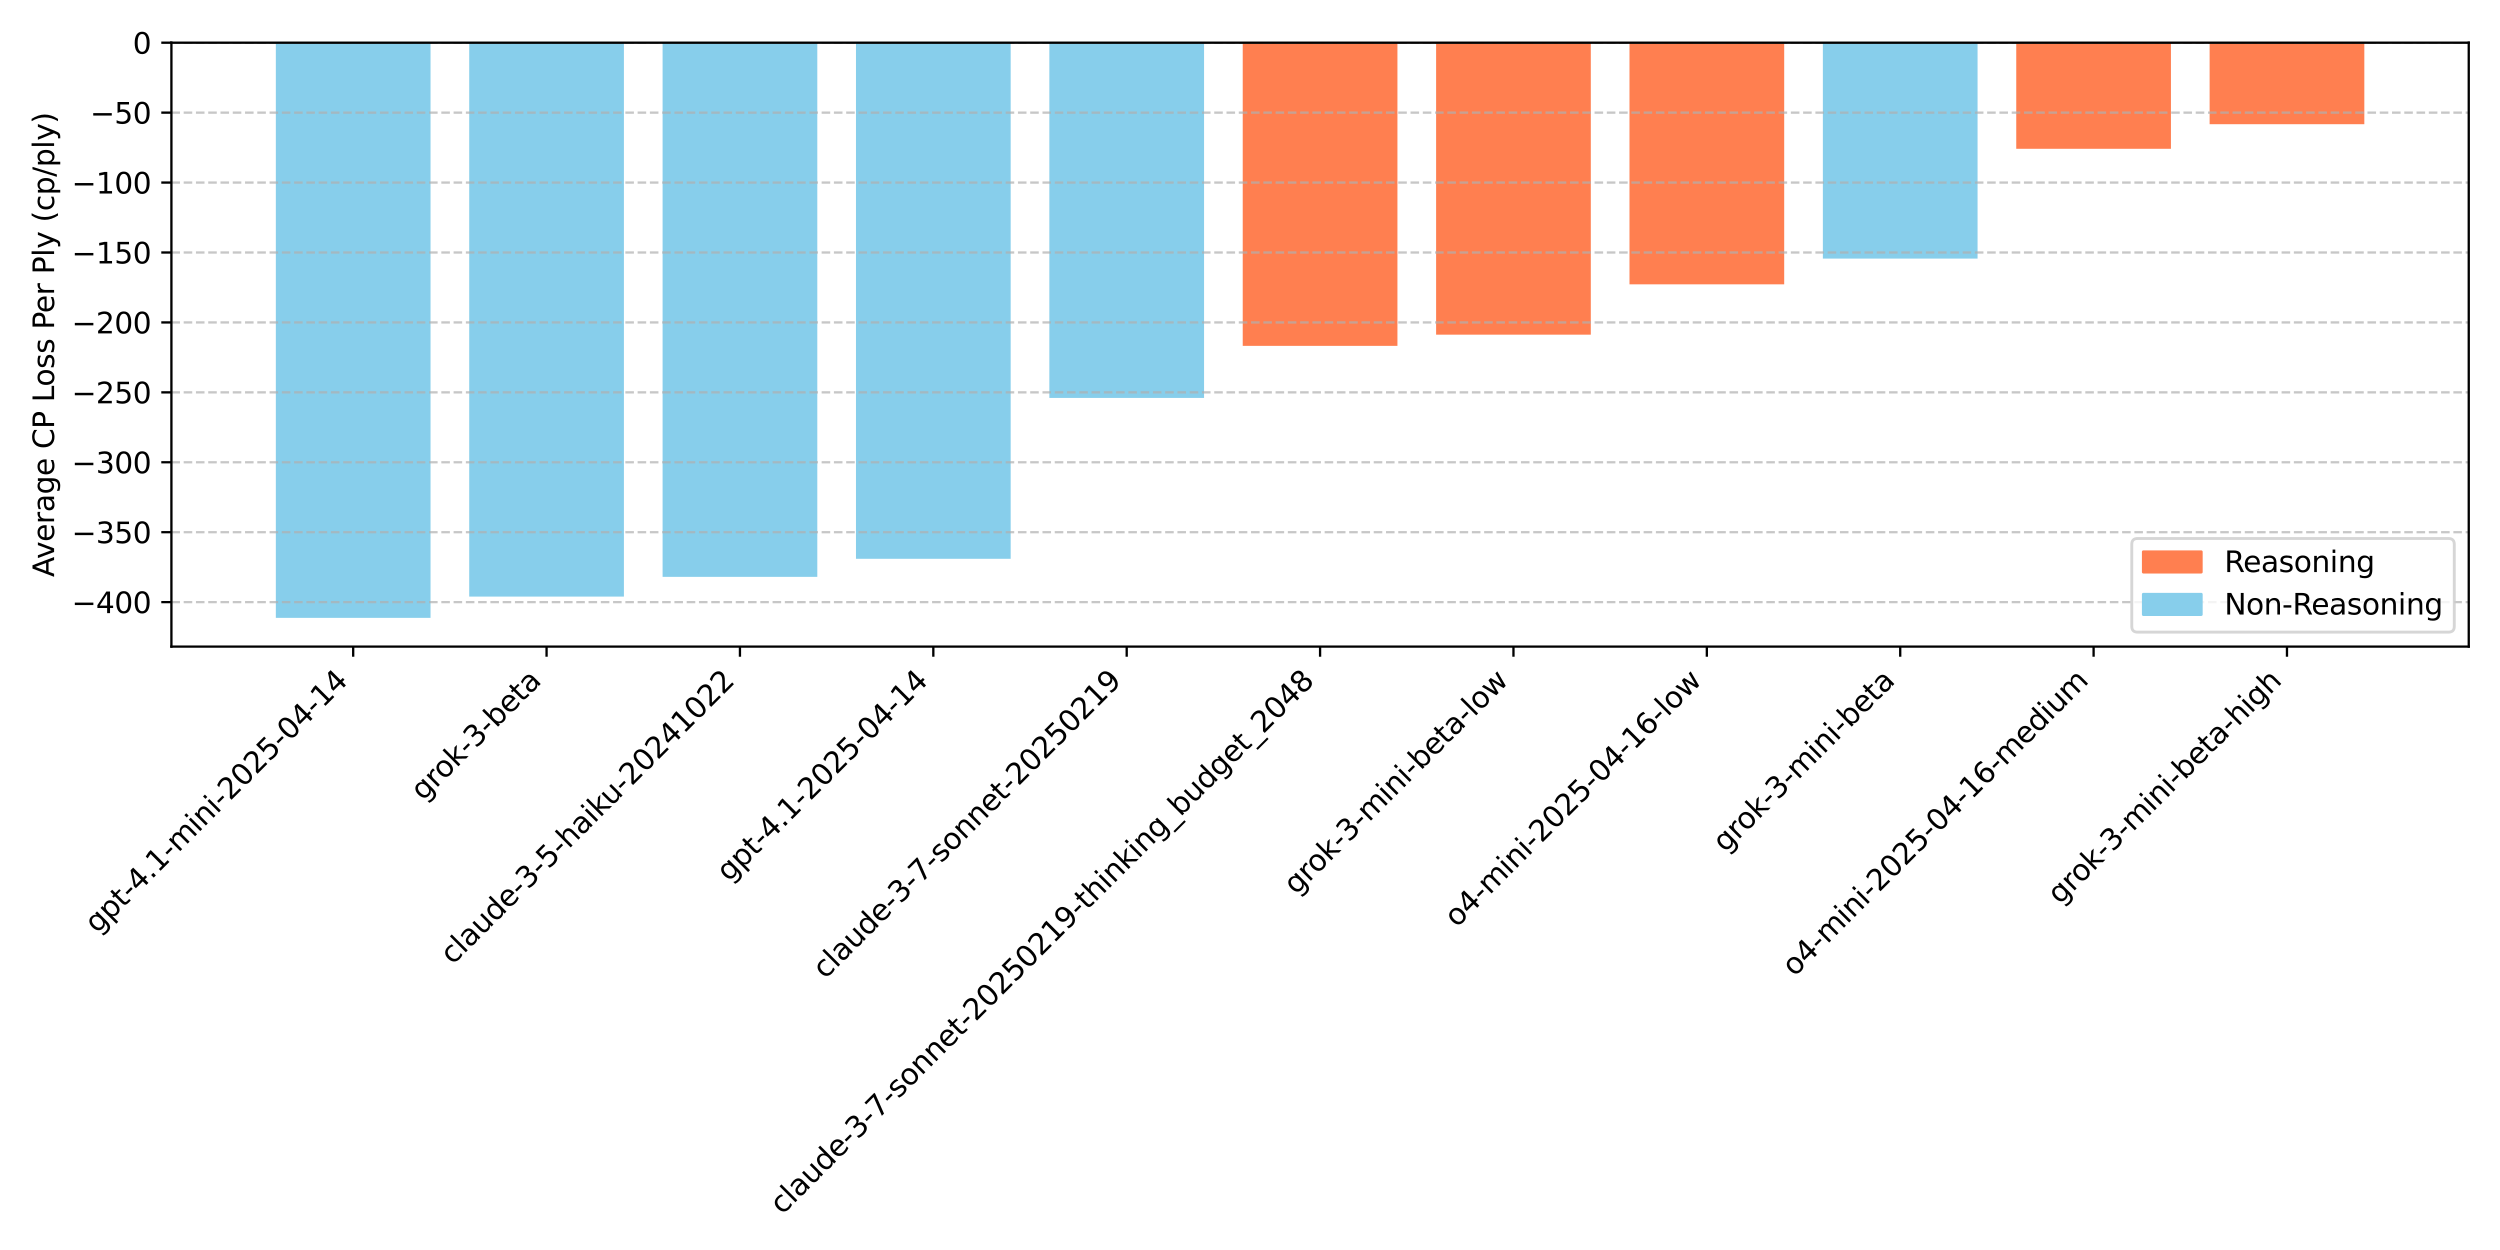 <?xml version="1.0" encoding="utf-8" standalone="no"?>
<!DOCTYPE svg PUBLIC "-//W3C//DTD SVG 1.1//EN"
  "http://www.w3.org/Graphics/SVG/1.1/DTD/svg11.dtd">
<svg xmlns:xlink="http://www.w3.org/1999/xlink" width="864pt" height="432pt" viewBox="0 0 864 432" xmlns="http://www.w3.org/2000/svg" version="1.1">
 <defs>
  <style type="text/css">*{stroke-linejoin: round; stroke-linecap: butt}</style>
 </defs>
 <g id="figure_1">
  <g id="patch_1">
   <path d="M 0 432 
L 864 432 
L 864 0 
L 0 0 
z
" style="fill: #ffffff"/>
  </g>
  <g id="axes_1">
   <g id="patch_2">
    <path d="M 59.24 223.464 
L 853.2 223.464 
L 853.2 14.76 
L 59.24 14.76 
z
" style="fill: #ffffff"/>
   </g>
   <g id="patch_3">
    <path d="M 95.329 14.76 
L 148.794 14.76 
L 148.794 213.526 
L 95.329 213.526 
z
" clip-path="url(#p6071fb90d6)" style="fill: #87ceeb"/>
   </g>
   <g id="patch_4">
    <path d="M 162.161 14.76 
L 215.626 14.76 
L 215.626 206.181 
L 162.161 206.181 
z
" clip-path="url(#p6071fb90d6)" style="fill: #87ceeb"/>
   </g>
   <g id="patch_5">
    <path d="M 228.992 14.76 
L 282.458 14.76 
L 282.458 199.375 
L 228.992 199.375 
z
" clip-path="url(#p6071fb90d6)" style="fill: #87ceeb"/>
   </g>
   <g id="patch_6">
    <path d="M 295.824 14.76 
L 349.289 14.76 
L 349.289 193.125 
L 295.824 193.125 
z
" clip-path="url(#p6071fb90d6)" style="fill: #87ceeb"/>
   </g>
   <g id="patch_7">
    <path d="M 362.656 14.76 
L 416.121 14.76 
L 416.121 137.524 
L 362.656 137.524 
z
" clip-path="url(#p6071fb90d6)" style="fill: #87ceeb"/>
   </g>
   <g id="patch_8">
    <path d="M 429.487 14.76 
L 482.953 14.76 
L 482.953 119.533 
L 429.487 119.533 
z
" clip-path="url(#p6071fb90d6)" style="fill: #ff7f50"/>
   </g>
   <g id="patch_9">
    <path d="M 496.319 14.76 
L 549.784 14.76 
L 549.784 115.66 
L 496.319 115.66 
z
" clip-path="url(#p6071fb90d6)" style="fill: #ff7f50"/>
   </g>
   <g id="patch_10">
    <path d="M 563.151 14.76 
L 616.616 14.76 
L 616.616 98.261 
L 563.151 98.261 
z
" clip-path="url(#p6071fb90d6)" style="fill: #ff7f50"/>
   </g>
   <g id="patch_11">
    <path d="M 629.982 14.76 
L 683.448 14.76 
L 683.448 89.382 
L 629.982 89.382 
z
" clip-path="url(#p6071fb90d6)" style="fill: #87ceeb"/>
   </g>
   <g id="patch_12">
    <path d="M 696.814 14.76 
L 750.279 14.76 
L 750.279 51.433 
L 696.814 51.433 
z
" clip-path="url(#p6071fb90d6)" style="fill: #ff7f50"/>
   </g>
   <g id="patch_13">
    <path d="M 763.646 14.76 
L 817.111 14.76 
L 817.111 42.917 
L 763.646 42.917 
z
" clip-path="url(#p6071fb90d6)" style="fill: #ff7f50"/>
   </g>
   <g id="matplotlib.axis_1">
    <g id="xtick_1">
     <g id="line2d_1">
      <defs>
       <path id="mddfd72f467" d="M 0 0 
L 0 3.5 
" style="stroke: #000000; stroke-width: 0.8"/>
      </defs>
      <g>
       <use xlink:href="#mddfd72f467" x="122.062" y="223.464" style="stroke: #000000; stroke-width: 0.8"/>
      </g>
     </g>
     <g id="text_1">
      <!-- gpt-4.1-mini-2025-04-14 -->
      <g transform="translate(33.551 322.877) rotate(-45) scale(0.1 -0.1)">
       <defs>
        <path id="DejaVuSans-67" d="M 2906 1791 
Q 2906 2416 2648 2759 
Q 2391 3103 1925 3103 
Q 1463 3103 1205 2759 
Q 947 2416 947 1791 
Q 947 1169 1205 825 
Q 1463 481 1925 481 
Q 2391 481 2648 825 
Q 2906 1169 2906 1791 
z
M 3481 434 
Q 3481 -459 3084 -895 
Q 2688 -1331 1869 -1331 
Q 1566 -1331 1297 -1286 
Q 1028 -1241 775 -1147 
L 775 -588 
Q 1028 -725 1275 -790 
Q 1522 -856 1778 -856 
Q 2344 -856 2625 -561 
Q 2906 -266 2906 331 
L 2906 616 
Q 2728 306 2450 153 
Q 2172 0 1784 0 
Q 1141 0 747 490 
Q 353 981 353 1791 
Q 353 2603 747 3093 
Q 1141 3584 1784 3584 
Q 2172 3584 2450 3431 
Q 2728 3278 2906 2969 
L 2906 3500 
L 3481 3500 
L 3481 434 
z
" transform="scale(0.016)"/>
        <path id="DejaVuSans-70" d="M 1159 525 
L 1159 -1331 
L 581 -1331 
L 581 3500 
L 1159 3500 
L 1159 2969 
Q 1341 3281 1617 3432 
Q 1894 3584 2278 3584 
Q 2916 3584 3314 3078 
Q 3713 2572 3713 1747 
Q 3713 922 3314 415 
Q 2916 -91 2278 -91 
Q 1894 -91 1617 61 
Q 1341 213 1159 525 
z
M 3116 1747 
Q 3116 2381 2855 2742 
Q 2594 3103 2138 3103 
Q 1681 3103 1420 2742 
Q 1159 2381 1159 1747 
Q 1159 1113 1420 752 
Q 1681 391 2138 391 
Q 2594 391 2855 752 
Q 3116 1113 3116 1747 
z
" transform="scale(0.016)"/>
        <path id="DejaVuSans-74" d="M 1172 4494 
L 1172 3500 
L 2356 3500 
L 2356 3053 
L 1172 3053 
L 1172 1153 
Q 1172 725 1289 603 
Q 1406 481 1766 481 
L 2356 481 
L 2356 0 
L 1766 0 
Q 1100 0 847 248 
Q 594 497 594 1153 
L 594 3053 
L 172 3053 
L 172 3500 
L 594 3500 
L 594 4494 
L 1172 4494 
z
" transform="scale(0.016)"/>
        <path id="DejaVuSans-2d" d="M 313 2009 
L 1997 2009 
L 1997 1497 
L 313 1497 
L 313 2009 
z
" transform="scale(0.016)"/>
        <path id="DejaVuSans-34" d="M 2419 4116 
L 825 1625 
L 2419 1625 
L 2419 4116 
z
M 2253 4666 
L 3047 4666 
L 3047 1625 
L 3713 1625 
L 3713 1100 
L 3047 1100 
L 3047 0 
L 2419 0 
L 2419 1100 
L 313 1100 
L 313 1709 
L 2253 4666 
z
" transform="scale(0.016)"/>
        <path id="DejaVuSans-2e" d="M 684 794 
L 1344 794 
L 1344 0 
L 684 0 
L 684 794 
z
" transform="scale(0.016)"/>
        <path id="DejaVuSans-31" d="M 794 531 
L 1825 531 
L 1825 4091 
L 703 3866 
L 703 4441 
L 1819 4666 
L 2450 4666 
L 2450 531 
L 3481 531 
L 3481 0 
L 794 0 
L 794 531 
z
" transform="scale(0.016)"/>
        <path id="DejaVuSans-6d" d="M 3328 2828 
Q 3544 3216 3844 3400 
Q 4144 3584 4550 3584 
Q 5097 3584 5394 3201 
Q 5691 2819 5691 2113 
L 5691 0 
L 5113 0 
L 5113 2094 
Q 5113 2597 4934 2840 
Q 4756 3084 4391 3084 
Q 3944 3084 3684 2787 
Q 3425 2491 3425 1978 
L 3425 0 
L 2847 0 
L 2847 2094 
Q 2847 2600 2669 2842 
Q 2491 3084 2119 3084 
Q 1678 3084 1418 2786 
Q 1159 2488 1159 1978 
L 1159 0 
L 581 0 
L 581 3500 
L 1159 3500 
L 1159 2956 
Q 1356 3278 1631 3431 
Q 1906 3584 2284 3584 
Q 2666 3584 2933 3390 
Q 3200 3197 3328 2828 
z
" transform="scale(0.016)"/>
        <path id="DejaVuSans-69" d="M 603 3500 
L 1178 3500 
L 1178 0 
L 603 0 
L 603 3500 
z
M 603 4863 
L 1178 4863 
L 1178 4134 
L 603 4134 
L 603 4863 
z
" transform="scale(0.016)"/>
        <path id="DejaVuSans-6e" d="M 3513 2113 
L 3513 0 
L 2938 0 
L 2938 2094 
Q 2938 2591 2744 2837 
Q 2550 3084 2163 3084 
Q 1697 3084 1428 2787 
Q 1159 2491 1159 1978 
L 1159 0 
L 581 0 
L 581 3500 
L 1159 3500 
L 1159 2956 
Q 1366 3272 1645 3428 
Q 1925 3584 2291 3584 
Q 2894 3584 3203 3211 
Q 3513 2838 3513 2113 
z
" transform="scale(0.016)"/>
        <path id="DejaVuSans-32" d="M 1228 531 
L 3431 531 
L 3431 0 
L 469 0 
L 469 531 
Q 828 903 1448 1529 
Q 2069 2156 2228 2338 
Q 2531 2678 2651 2914 
Q 2772 3150 2772 3378 
Q 2772 3750 2511 3984 
Q 2250 4219 1831 4219 
Q 1534 4219 1204 4116 
Q 875 4013 500 3803 
L 500 4441 
Q 881 4594 1212 4672 
Q 1544 4750 1819 4750 
Q 2544 4750 2975 4387 
Q 3406 4025 3406 3419 
Q 3406 3131 3298 2873 
Q 3191 2616 2906 2266 
Q 2828 2175 2409 1742 
Q 1991 1309 1228 531 
z
" transform="scale(0.016)"/>
        <path id="DejaVuSans-30" d="M 2034 4250 
Q 1547 4250 1301 3770 
Q 1056 3291 1056 2328 
Q 1056 1369 1301 889 
Q 1547 409 2034 409 
Q 2525 409 2770 889 
Q 3016 1369 3016 2328 
Q 3016 3291 2770 3770 
Q 2525 4250 2034 4250 
z
M 2034 4750 
Q 2819 4750 3233 4129 
Q 3647 3509 3647 2328 
Q 3647 1150 3233 529 
Q 2819 -91 2034 -91 
Q 1250 -91 836 529 
Q 422 1150 422 2328 
Q 422 3509 836 4129 
Q 1250 4750 2034 4750 
z
" transform="scale(0.016)"/>
        <path id="DejaVuSans-35" d="M 691 4666 
L 3169 4666 
L 3169 4134 
L 1269 4134 
L 1269 2991 
Q 1406 3038 1543 3061 
Q 1681 3084 1819 3084 
Q 2600 3084 3056 2656 
Q 3513 2228 3513 1497 
Q 3513 744 3044 326 
Q 2575 -91 1722 -91 
Q 1428 -91 1123 -41 
Q 819 9 494 109 
L 494 744 
Q 775 591 1075 516 
Q 1375 441 1709 441 
Q 2250 441 2565 725 
Q 2881 1009 2881 1497 
Q 2881 1984 2565 2268 
Q 2250 2553 1709 2553 
Q 1456 2553 1204 2497 
Q 953 2441 691 2322 
L 691 4666 
z
" transform="scale(0.016)"/>
       </defs>
       <use xlink:href="#DejaVuSans-67"/>
       <use xlink:href="#DejaVuSans-70" transform="translate(63.477 0)"/>
       <use xlink:href="#DejaVuSans-74" transform="translate(126.953 0)"/>
       <use xlink:href="#DejaVuSans-2d" transform="translate(166.162 0)"/>
       <use xlink:href="#DejaVuSans-34" transform="translate(202.246 0)"/>
       <use xlink:href="#DejaVuSans-2e" transform="translate(265.869 0)"/>
       <use xlink:href="#DejaVuSans-31" transform="translate(297.656 0)"/>
       <use xlink:href="#DejaVuSans-2d" transform="translate(361.279 0)"/>
       <use xlink:href="#DejaVuSans-6d" transform="translate(397.363 0)"/>
       <use xlink:href="#DejaVuSans-69" transform="translate(494.775 0)"/>
       <use xlink:href="#DejaVuSans-6e" transform="translate(522.559 0)"/>
       <use xlink:href="#DejaVuSans-69" transform="translate(585.938 0)"/>
       <use xlink:href="#DejaVuSans-2d" transform="translate(613.721 0)"/>
       <use xlink:href="#DejaVuSans-32" transform="translate(649.805 0)"/>
       <use xlink:href="#DejaVuSans-30" transform="translate(713.428 0)"/>
       <use xlink:href="#DejaVuSans-32" transform="translate(777.051 0)"/>
       <use xlink:href="#DejaVuSans-35" transform="translate(840.674 0)"/>
       <use xlink:href="#DejaVuSans-2d" transform="translate(904.297 0)"/>
       <use xlink:href="#DejaVuSans-30" transform="translate(940.381 0)"/>
       <use xlink:href="#DejaVuSans-34" transform="translate(1004.004 0)"/>
       <use xlink:href="#DejaVuSans-2d" transform="translate(1067.627 0)"/>
       <use xlink:href="#DejaVuSans-31" transform="translate(1103.711 0)"/>
       <use xlink:href="#DejaVuSans-34" transform="translate(1167.334 0)"/>
      </g>
     </g>
    </g>
    <g id="xtick_2">
     <g id="line2d_2">
      <g>
       <use xlink:href="#mddfd72f467" x="188.893" y="223.464" style="stroke: #000000; stroke-width: 0.8"/>
      </g>
     </g>
     <g id="text_2">
      <!-- grok-3-beta -->
      <g transform="translate(146.218 277.041) rotate(-45) scale(0.1 -0.1)">
       <defs>
        <path id="DejaVuSans-72" d="M 2631 2963 
Q 2534 3019 2420 3045 
Q 2306 3072 2169 3072 
Q 1681 3072 1420 2755 
Q 1159 2438 1159 1844 
L 1159 0 
L 581 0 
L 581 3500 
L 1159 3500 
L 1159 2956 
Q 1341 3275 1631 3429 
Q 1922 3584 2338 3584 
Q 2397 3584 2469 3576 
Q 2541 3569 2628 3553 
L 2631 2963 
z
" transform="scale(0.016)"/>
        <path id="DejaVuSans-6f" d="M 1959 3097 
Q 1497 3097 1228 2736 
Q 959 2375 959 1747 
Q 959 1119 1226 758 
Q 1494 397 1959 397 
Q 2419 397 2687 759 
Q 2956 1122 2956 1747 
Q 2956 2369 2687 2733 
Q 2419 3097 1959 3097 
z
M 1959 3584 
Q 2709 3584 3137 3096 
Q 3566 2609 3566 1747 
Q 3566 888 3137 398 
Q 2709 -91 1959 -91 
Q 1206 -91 779 398 
Q 353 888 353 1747 
Q 353 2609 779 3096 
Q 1206 3584 1959 3584 
z
" transform="scale(0.016)"/>
        <path id="DejaVuSans-6b" d="M 581 4863 
L 1159 4863 
L 1159 1991 
L 2875 3500 
L 3609 3500 
L 1753 1863 
L 3688 0 
L 2938 0 
L 1159 1709 
L 1159 0 
L 581 0 
L 581 4863 
z
" transform="scale(0.016)"/>
        <path id="DejaVuSans-33" d="M 2597 2516 
Q 3050 2419 3304 2112 
Q 3559 1806 3559 1356 
Q 3559 666 3084 287 
Q 2609 -91 1734 -91 
Q 1441 -91 1130 -33 
Q 819 25 488 141 
L 488 750 
Q 750 597 1062 519 
Q 1375 441 1716 441 
Q 2309 441 2620 675 
Q 2931 909 2931 1356 
Q 2931 1769 2642 2001 
Q 2353 2234 1838 2234 
L 1294 2234 
L 1294 2753 
L 1863 2753 
Q 2328 2753 2575 2939 
Q 2822 3125 2822 3475 
Q 2822 3834 2567 4026 
Q 2313 4219 1838 4219 
Q 1578 4219 1281 4162 
Q 984 4106 628 3988 
L 628 4550 
Q 988 4650 1302 4700 
Q 1616 4750 1894 4750 
Q 2613 4750 3031 4423 
Q 3450 4097 3450 3541 
Q 3450 3153 3228 2886 
Q 3006 2619 2597 2516 
z
" transform="scale(0.016)"/>
        <path id="DejaVuSans-62" d="M 3116 1747 
Q 3116 2381 2855 2742 
Q 2594 3103 2138 3103 
Q 1681 3103 1420 2742 
Q 1159 2381 1159 1747 
Q 1159 1113 1420 752 
Q 1681 391 2138 391 
Q 2594 391 2855 752 
Q 3116 1113 3116 1747 
z
M 1159 2969 
Q 1341 3281 1617 3432 
Q 1894 3584 2278 3584 
Q 2916 3584 3314 3078 
Q 3713 2572 3713 1747 
Q 3713 922 3314 415 
Q 2916 -91 2278 -91 
Q 1894 -91 1617 61 
Q 1341 213 1159 525 
L 1159 0 
L 581 0 
L 581 4863 
L 1159 4863 
L 1159 2969 
z
" transform="scale(0.016)"/>
        <path id="DejaVuSans-65" d="M 3597 1894 
L 3597 1613 
L 953 1613 
Q 991 1019 1311 708 
Q 1631 397 2203 397 
Q 2534 397 2845 478 
Q 3156 559 3463 722 
L 3463 178 
Q 3153 47 2828 -22 
Q 2503 -91 2169 -91 
Q 1331 -91 842 396 
Q 353 884 353 1716 
Q 353 2575 817 3079 
Q 1281 3584 2069 3584 
Q 2775 3584 3186 3129 
Q 3597 2675 3597 1894 
z
M 3022 2063 
Q 3016 2534 2758 2815 
Q 2500 3097 2075 3097 
Q 1594 3097 1305 2825 
Q 1016 2553 972 2059 
L 3022 2063 
z
" transform="scale(0.016)"/>
        <path id="DejaVuSans-61" d="M 2194 1759 
Q 1497 1759 1228 1600 
Q 959 1441 959 1056 
Q 959 750 1161 570 
Q 1363 391 1709 391 
Q 2188 391 2477 730 
Q 2766 1069 2766 1631 
L 2766 1759 
L 2194 1759 
z
M 3341 1997 
L 3341 0 
L 2766 0 
L 2766 531 
Q 2569 213 2275 61 
Q 1981 -91 1556 -91 
Q 1019 -91 701 211 
Q 384 513 384 1019 
Q 384 1609 779 1909 
Q 1175 2209 1959 2209 
L 2766 2209 
L 2766 2266 
Q 2766 2663 2505 2880 
Q 2244 3097 1772 3097 
Q 1472 3097 1187 3025 
Q 903 2953 641 2809 
L 641 3341 
Q 956 3463 1253 3523 
Q 1550 3584 1831 3584 
Q 2591 3584 2966 3190 
Q 3341 2797 3341 1997 
z
" transform="scale(0.016)"/>
       </defs>
       <use xlink:href="#DejaVuSans-67"/>
       <use xlink:href="#DejaVuSans-72" transform="translate(63.477 0)"/>
       <use xlink:href="#DejaVuSans-6f" transform="translate(102.34 0)"/>
       <use xlink:href="#DejaVuSans-6b" transform="translate(163.521 0)"/>
       <use xlink:href="#DejaVuSans-2d" transform="translate(221.432 0)"/>
       <use xlink:href="#DejaVuSans-33" transform="translate(257.516 0)"/>
       <use xlink:href="#DejaVuSans-2d" transform="translate(321.139 0)"/>
       <use xlink:href="#DejaVuSans-62" transform="translate(357.223 0)"/>
       <use xlink:href="#DejaVuSans-65" transform="translate(420.699 0)"/>
       <use xlink:href="#DejaVuSans-74" transform="translate(482.223 0)"/>
       <use xlink:href="#DejaVuSans-61" transform="translate(521.432 0)"/>
      </g>
     </g>
    </g>
    <g id="xtick_3">
     <g id="line2d_3">
      <g>
       <use xlink:href="#mddfd72f467" x="255.725" y="223.464" style="stroke: #000000; stroke-width: 0.8"/>
      </g>
     </g>
     <g id="text_3">
      <!-- claude-3-5-haiku-20241022 -->
      <g transform="translate(156.42 333.672) rotate(-45) scale(0.1 -0.1)">
       <defs>
        <path id="DejaVuSans-63" d="M 3122 3366 
L 3122 2828 
Q 2878 2963 2633 3030 
Q 2388 3097 2138 3097 
Q 1578 3097 1268 2742 
Q 959 2388 959 1747 
Q 959 1106 1268 751 
Q 1578 397 2138 397 
Q 2388 397 2633 464 
Q 2878 531 3122 666 
L 3122 134 
Q 2881 22 2623 -34 
Q 2366 -91 2075 -91 
Q 1284 -91 818 406 
Q 353 903 353 1747 
Q 353 2603 823 3093 
Q 1294 3584 2113 3584 
Q 2378 3584 2631 3529 
Q 2884 3475 3122 3366 
z
" transform="scale(0.016)"/>
        <path id="DejaVuSans-6c" d="M 603 4863 
L 1178 4863 
L 1178 0 
L 603 0 
L 603 4863 
z
" transform="scale(0.016)"/>
        <path id="DejaVuSans-75" d="M 544 1381 
L 544 3500 
L 1119 3500 
L 1119 1403 
Q 1119 906 1312 657 
Q 1506 409 1894 409 
Q 2359 409 2629 706 
Q 2900 1003 2900 1516 
L 2900 3500 
L 3475 3500 
L 3475 0 
L 2900 0 
L 2900 538 
Q 2691 219 2414 64 
Q 2138 -91 1772 -91 
Q 1169 -91 856 284 
Q 544 659 544 1381 
z
M 1991 3584 
L 1991 3584 
z
" transform="scale(0.016)"/>
        <path id="DejaVuSans-64" d="M 2906 2969 
L 2906 4863 
L 3481 4863 
L 3481 0 
L 2906 0 
L 2906 525 
Q 2725 213 2448 61 
Q 2172 -91 1784 -91 
Q 1150 -91 751 415 
Q 353 922 353 1747 
Q 353 2572 751 3078 
Q 1150 3584 1784 3584 
Q 2172 3584 2448 3432 
Q 2725 3281 2906 2969 
z
M 947 1747 
Q 947 1113 1208 752 
Q 1469 391 1925 391 
Q 2381 391 2643 752 
Q 2906 1113 2906 1747 
Q 2906 2381 2643 2742 
Q 2381 3103 1925 3103 
Q 1469 3103 1208 2742 
Q 947 2381 947 1747 
z
" transform="scale(0.016)"/>
        <path id="DejaVuSans-68" d="M 3513 2113 
L 3513 0 
L 2938 0 
L 2938 2094 
Q 2938 2591 2744 2837 
Q 2550 3084 2163 3084 
Q 1697 3084 1428 2787 
Q 1159 2491 1159 1978 
L 1159 0 
L 581 0 
L 581 4863 
L 1159 4863 
L 1159 2956 
Q 1366 3272 1645 3428 
Q 1925 3584 2291 3584 
Q 2894 3584 3203 3211 
Q 3513 2838 3513 2113 
z
" transform="scale(0.016)"/>
       </defs>
       <use xlink:href="#DejaVuSans-63"/>
       <use xlink:href="#DejaVuSans-6c" transform="translate(54.98 0)"/>
       <use xlink:href="#DejaVuSans-61" transform="translate(82.764 0)"/>
       <use xlink:href="#DejaVuSans-75" transform="translate(144.043 0)"/>
       <use xlink:href="#DejaVuSans-64" transform="translate(207.422 0)"/>
       <use xlink:href="#DejaVuSans-65" transform="translate(270.898 0)"/>
       <use xlink:href="#DejaVuSans-2d" transform="translate(332.422 0)"/>
       <use xlink:href="#DejaVuSans-33" transform="translate(368.506 0)"/>
       <use xlink:href="#DejaVuSans-2d" transform="translate(432.129 0)"/>
       <use xlink:href="#DejaVuSans-35" transform="translate(468.213 0)"/>
       <use xlink:href="#DejaVuSans-2d" transform="translate(531.836 0)"/>
       <use xlink:href="#DejaVuSans-68" transform="translate(567.92 0)"/>
       <use xlink:href="#DejaVuSans-61" transform="translate(631.299 0)"/>
       <use xlink:href="#DejaVuSans-69" transform="translate(692.578 0)"/>
       <use xlink:href="#DejaVuSans-6b" transform="translate(720.361 0)"/>
       <use xlink:href="#DejaVuSans-75" transform="translate(775.146 0)"/>
       <use xlink:href="#DejaVuSans-2d" transform="translate(838.525 0)"/>
       <use xlink:href="#DejaVuSans-32" transform="translate(874.609 0)"/>
       <use xlink:href="#DejaVuSans-30" transform="translate(938.232 0)"/>
       <use xlink:href="#DejaVuSans-32" transform="translate(1001.855 0)"/>
       <use xlink:href="#DejaVuSans-34" transform="translate(1065.479 0)"/>
       <use xlink:href="#DejaVuSans-31" transform="translate(1129.102 0)"/>
       <use xlink:href="#DejaVuSans-30" transform="translate(1192.725 0)"/>
       <use xlink:href="#DejaVuSans-32" transform="translate(1256.348 0)"/>
       <use xlink:href="#DejaVuSans-32" transform="translate(1319.971 0)"/>
      </g>
     </g>
    </g>
    <g id="xtick_4">
     <g id="line2d_4">
      <g>
       <use xlink:href="#mddfd72f467" x="322.557" y="223.464" style="stroke: #000000; stroke-width: 0.8"/>
      </g>
     </g>
     <g id="text_4">
      <!-- gpt-4.1-2025-04-14 -->
      <g transform="translate(251.895 305.029) rotate(-45) scale(0.1 -0.1)">
       <use xlink:href="#DejaVuSans-67"/>
       <use xlink:href="#DejaVuSans-70" transform="translate(63.477 0)"/>
       <use xlink:href="#DejaVuSans-74" transform="translate(126.953 0)"/>
       <use xlink:href="#DejaVuSans-2d" transform="translate(166.162 0)"/>
       <use xlink:href="#DejaVuSans-34" transform="translate(202.246 0)"/>
       <use xlink:href="#DejaVuSans-2e" transform="translate(265.869 0)"/>
       <use xlink:href="#DejaVuSans-31" transform="translate(297.656 0)"/>
       <use xlink:href="#DejaVuSans-2d" transform="translate(361.279 0)"/>
       <use xlink:href="#DejaVuSans-32" transform="translate(397.363 0)"/>
       <use xlink:href="#DejaVuSans-30" transform="translate(460.986 0)"/>
       <use xlink:href="#DejaVuSans-32" transform="translate(524.609 0)"/>
       <use xlink:href="#DejaVuSans-35" transform="translate(588.232 0)"/>
       <use xlink:href="#DejaVuSans-2d" transform="translate(651.855 0)"/>
       <use xlink:href="#DejaVuSans-30" transform="translate(687.939 0)"/>
       <use xlink:href="#DejaVuSans-34" transform="translate(751.562 0)"/>
       <use xlink:href="#DejaVuSans-2d" transform="translate(815.186 0)"/>
       <use xlink:href="#DejaVuSans-31" transform="translate(851.27 0)"/>
       <use xlink:href="#DejaVuSans-34" transform="translate(914.893 0)"/>
      </g>
     </g>
    </g>
    <g id="xtick_5">
     <g id="line2d_5">
      <g>
       <use xlink:href="#mddfd72f467" x="389.388" y="223.464" style="stroke: #000000; stroke-width: 0.8"/>
      </g>
     </g>
     <g id="text_5">
      <!-- claude-3-7-sonnet-20250219 -->
      <g transform="translate(285.121 338.634) rotate(-45) scale(0.1 -0.1)">
       <defs>
        <path id="DejaVuSans-37" d="M 525 4666 
L 3525 4666 
L 3525 4397 
L 1831 0 
L 1172 0 
L 2766 4134 
L 525 4134 
L 525 4666 
z
" transform="scale(0.016)"/>
        <path id="DejaVuSans-73" d="M 2834 3397 
L 2834 2853 
Q 2591 2978 2328 3040 
Q 2066 3103 1784 3103 
Q 1356 3103 1142 2972 
Q 928 2841 928 2578 
Q 928 2378 1081 2264 
Q 1234 2150 1697 2047 
L 1894 2003 
Q 2506 1872 2764 1633 
Q 3022 1394 3022 966 
Q 3022 478 2636 193 
Q 2250 -91 1575 -91 
Q 1294 -91 989 -36 
Q 684 19 347 128 
L 347 722 
Q 666 556 975 473 
Q 1284 391 1588 391 
Q 1994 391 2212 530 
Q 2431 669 2431 922 
Q 2431 1156 2273 1281 
Q 2116 1406 1581 1522 
L 1381 1569 
Q 847 1681 609 1914 
Q 372 2147 372 2553 
Q 372 3047 722 3315 
Q 1072 3584 1716 3584 
Q 2034 3584 2315 3537 
Q 2597 3491 2834 3397 
z
" transform="scale(0.016)"/>
        <path id="DejaVuSans-39" d="M 703 97 
L 703 672 
Q 941 559 1184 500 
Q 1428 441 1663 441 
Q 2288 441 2617 861 
Q 2947 1281 2994 2138 
Q 2813 1869 2534 1725 
Q 2256 1581 1919 1581 
Q 1219 1581 811 2004 
Q 403 2428 403 3163 
Q 403 3881 828 4315 
Q 1253 4750 1959 4750 
Q 2769 4750 3195 4129 
Q 3622 3509 3622 2328 
Q 3622 1225 3098 567 
Q 2575 -91 1691 -91 
Q 1453 -91 1209 -44 
Q 966 3 703 97 
z
M 1959 2075 
Q 2384 2075 2632 2365 
Q 2881 2656 2881 3163 
Q 2881 3666 2632 3958 
Q 2384 4250 1959 4250 
Q 1534 4250 1286 3958 
Q 1038 3666 1038 3163 
Q 1038 2656 1286 2365 
Q 1534 2075 1959 2075 
z
" transform="scale(0.016)"/>
       </defs>
       <use xlink:href="#DejaVuSans-63"/>
       <use xlink:href="#DejaVuSans-6c" transform="translate(54.98 0)"/>
       <use xlink:href="#DejaVuSans-61" transform="translate(82.764 0)"/>
       <use xlink:href="#DejaVuSans-75" transform="translate(144.043 0)"/>
       <use xlink:href="#DejaVuSans-64" transform="translate(207.422 0)"/>
       <use xlink:href="#DejaVuSans-65" transform="translate(270.898 0)"/>
       <use xlink:href="#DejaVuSans-2d" transform="translate(332.422 0)"/>
       <use xlink:href="#DejaVuSans-33" transform="translate(368.506 0)"/>
       <use xlink:href="#DejaVuSans-2d" transform="translate(432.129 0)"/>
       <use xlink:href="#DejaVuSans-37" transform="translate(468.213 0)"/>
       <use xlink:href="#DejaVuSans-2d" transform="translate(531.836 0)"/>
       <use xlink:href="#DejaVuSans-73" transform="translate(567.92 0)"/>
       <use xlink:href="#DejaVuSans-6f" transform="translate(620.02 0)"/>
       <use xlink:href="#DejaVuSans-6e" transform="translate(681.201 0)"/>
       <use xlink:href="#DejaVuSans-6e" transform="translate(744.58 0)"/>
       <use xlink:href="#DejaVuSans-65" transform="translate(807.959 0)"/>
       <use xlink:href="#DejaVuSans-74" transform="translate(869.482 0)"/>
       <use xlink:href="#DejaVuSans-2d" transform="translate(908.691 0)"/>
       <use xlink:href="#DejaVuSans-32" transform="translate(944.775 0)"/>
       <use xlink:href="#DejaVuSans-30" transform="translate(1008.398 0)"/>
       <use xlink:href="#DejaVuSans-32" transform="translate(1072.021 0)"/>
       <use xlink:href="#DejaVuSans-35" transform="translate(1135.645 0)"/>
       <use xlink:href="#DejaVuSans-30" transform="translate(1199.268 0)"/>
       <use xlink:href="#DejaVuSans-32" transform="translate(1262.891 0)"/>
       <use xlink:href="#DejaVuSans-31" transform="translate(1326.514 0)"/>
       <use xlink:href="#DejaVuSans-39" transform="translate(1390.137 0)"/>
      </g>
     </g>
    </g>
    <g id="xtick_6">
     <g id="line2d_6">
      <g>
       <use xlink:href="#mddfd72f467" x="456.22" y="223.464" style="stroke: #000000; stroke-width: 0.8"/>
      </g>
     </g>
     <g id="text_6">
      <!-- claude-3-7-sonnet-20250219-thinking_budget_2048 -->
      <g transform="translate(270.338 420.052) rotate(-45) scale(0.1 -0.1)">
       <defs>
        <path id="DejaVuSans-5f" d="M 3263 -1063 
L 3263 -1509 
L -63 -1509 
L -63 -1063 
L 3263 -1063 
z
" transform="scale(0.016)"/>
        <path id="DejaVuSans-38" d="M 2034 2216 
Q 1584 2216 1326 1975 
Q 1069 1734 1069 1313 
Q 1069 891 1326 650 
Q 1584 409 2034 409 
Q 2484 409 2743 651 
Q 3003 894 3003 1313 
Q 3003 1734 2745 1975 
Q 2488 2216 2034 2216 
z
M 1403 2484 
Q 997 2584 770 2862 
Q 544 3141 544 3541 
Q 544 4100 942 4425 
Q 1341 4750 2034 4750 
Q 2731 4750 3128 4425 
Q 3525 4100 3525 3541 
Q 3525 3141 3298 2862 
Q 3072 2584 2669 2484 
Q 3125 2378 3379 2068 
Q 3634 1759 3634 1313 
Q 3634 634 3220 271 
Q 2806 -91 2034 -91 
Q 1263 -91 848 271 
Q 434 634 434 1313 
Q 434 1759 690 2068 
Q 947 2378 1403 2484 
z
M 1172 3481 
Q 1172 3119 1398 2916 
Q 1625 2713 2034 2713 
Q 2441 2713 2670 2916 
Q 2900 3119 2900 3481 
Q 2900 3844 2670 4047 
Q 2441 4250 2034 4250 
Q 1625 4250 1398 4047 
Q 1172 3844 1172 3481 
z
" transform="scale(0.016)"/>
       </defs>
       <use xlink:href="#DejaVuSans-63"/>
       <use xlink:href="#DejaVuSans-6c" transform="translate(54.98 0)"/>
       <use xlink:href="#DejaVuSans-61" transform="translate(82.764 0)"/>
       <use xlink:href="#DejaVuSans-75" transform="translate(144.043 0)"/>
       <use xlink:href="#DejaVuSans-64" transform="translate(207.422 0)"/>
       <use xlink:href="#DejaVuSans-65" transform="translate(270.898 0)"/>
       <use xlink:href="#DejaVuSans-2d" transform="translate(332.422 0)"/>
       <use xlink:href="#DejaVuSans-33" transform="translate(368.506 0)"/>
       <use xlink:href="#DejaVuSans-2d" transform="translate(432.129 0)"/>
       <use xlink:href="#DejaVuSans-37" transform="translate(468.213 0)"/>
       <use xlink:href="#DejaVuSans-2d" transform="translate(531.836 0)"/>
       <use xlink:href="#DejaVuSans-73" transform="translate(567.92 0)"/>
       <use xlink:href="#DejaVuSans-6f" transform="translate(620.02 0)"/>
       <use xlink:href="#DejaVuSans-6e" transform="translate(681.201 0)"/>
       <use xlink:href="#DejaVuSans-6e" transform="translate(744.58 0)"/>
       <use xlink:href="#DejaVuSans-65" transform="translate(807.959 0)"/>
       <use xlink:href="#DejaVuSans-74" transform="translate(869.482 0)"/>
       <use xlink:href="#DejaVuSans-2d" transform="translate(908.691 0)"/>
       <use xlink:href="#DejaVuSans-32" transform="translate(944.775 0)"/>
       <use xlink:href="#DejaVuSans-30" transform="translate(1008.398 0)"/>
       <use xlink:href="#DejaVuSans-32" transform="translate(1072.021 0)"/>
       <use xlink:href="#DejaVuSans-35" transform="translate(1135.645 0)"/>
       <use xlink:href="#DejaVuSans-30" transform="translate(1199.268 0)"/>
       <use xlink:href="#DejaVuSans-32" transform="translate(1262.891 0)"/>
       <use xlink:href="#DejaVuSans-31" transform="translate(1326.514 0)"/>
       <use xlink:href="#DejaVuSans-39" transform="translate(1390.137 0)"/>
       <use xlink:href="#DejaVuSans-2d" transform="translate(1453.76 0)"/>
       <use xlink:href="#DejaVuSans-74" transform="translate(1489.844 0)"/>
       <use xlink:href="#DejaVuSans-68" transform="translate(1529.053 0)"/>
       <use xlink:href="#DejaVuSans-69" transform="translate(1592.432 0)"/>
       <use xlink:href="#DejaVuSans-6e" transform="translate(1620.215 0)"/>
       <use xlink:href="#DejaVuSans-6b" transform="translate(1683.594 0)"/>
       <use xlink:href="#DejaVuSans-69" transform="translate(1741.504 0)"/>
       <use xlink:href="#DejaVuSans-6e" transform="translate(1769.287 0)"/>
       <use xlink:href="#DejaVuSans-67" transform="translate(1832.666 0)"/>
       <use xlink:href="#DejaVuSans-5f" transform="translate(1896.143 0)"/>
       <use xlink:href="#DejaVuSans-62" transform="translate(1946.143 0)"/>
       <use xlink:href="#DejaVuSans-75" transform="translate(2009.619 0)"/>
       <use xlink:href="#DejaVuSans-64" transform="translate(2072.998 0)"/>
       <use xlink:href="#DejaVuSans-67" transform="translate(2136.475 0)"/>
       <use xlink:href="#DejaVuSans-65" transform="translate(2199.951 0)"/>
       <use xlink:href="#DejaVuSans-74" transform="translate(2261.475 0)"/>
       <use xlink:href="#DejaVuSans-5f" transform="translate(2300.684 0)"/>
       <use xlink:href="#DejaVuSans-32" transform="translate(2350.684 0)"/>
       <use xlink:href="#DejaVuSans-30" transform="translate(2414.307 0)"/>
       <use xlink:href="#DejaVuSans-34" transform="translate(2477.93 0)"/>
       <use xlink:href="#DejaVuSans-38" transform="translate(2541.553 0)"/>
      </g>
     </g>
    </g>
    <g id="xtick_7">
     <g id="line2d_7">
      <g>
       <use xlink:href="#mddfd72f467" x="523.052" y="223.464" style="stroke: #000000; stroke-width: 0.8"/>
      </g>
     </g>
     <g id="text_7">
      <!-- grok-3-mini-beta-low -->
      <g transform="translate(447.903 309.515) rotate(-45) scale(0.1 -0.1)">
       <defs>
        <path id="DejaVuSans-77" d="M 269 3500 
L 844 3500 
L 1563 769 
L 2278 3500 
L 2956 3500 
L 3675 769 
L 4391 3500 
L 4966 3500 
L 4050 0 
L 3372 0 
L 2619 2869 
L 1863 0 
L 1184 0 
L 269 3500 
z
" transform="scale(0.016)"/>
       </defs>
       <use xlink:href="#DejaVuSans-67"/>
       <use xlink:href="#DejaVuSans-72" transform="translate(63.477 0)"/>
       <use xlink:href="#DejaVuSans-6f" transform="translate(102.34 0)"/>
       <use xlink:href="#DejaVuSans-6b" transform="translate(163.521 0)"/>
       <use xlink:href="#DejaVuSans-2d" transform="translate(221.432 0)"/>
       <use xlink:href="#DejaVuSans-33" transform="translate(257.516 0)"/>
       <use xlink:href="#DejaVuSans-2d" transform="translate(321.139 0)"/>
       <use xlink:href="#DejaVuSans-6d" transform="translate(357.223 0)"/>
       <use xlink:href="#DejaVuSans-69" transform="translate(454.635 0)"/>
       <use xlink:href="#DejaVuSans-6e" transform="translate(482.418 0)"/>
       <use xlink:href="#DejaVuSans-69" transform="translate(545.797 0)"/>
       <use xlink:href="#DejaVuSans-2d" transform="translate(573.58 0)"/>
       <use xlink:href="#DejaVuSans-62" transform="translate(609.664 0)"/>
       <use xlink:href="#DejaVuSans-65" transform="translate(673.141 0)"/>
       <use xlink:href="#DejaVuSans-74" transform="translate(734.664 0)"/>
       <use xlink:href="#DejaVuSans-61" transform="translate(773.873 0)"/>
       <use xlink:href="#DejaVuSans-2d" transform="translate(835.152 0)"/>
       <use xlink:href="#DejaVuSans-6c" transform="translate(871.236 0)"/>
       <use xlink:href="#DejaVuSans-6f" transform="translate(899.02 0)"/>
       <use xlink:href="#DejaVuSans-77" transform="translate(960.201 0)"/>
      </g>
     </g>
    </g>
    <g id="xtick_8">
     <g id="line2d_8">
      <g>
       <use xlink:href="#mddfd72f467" x="589.883" y="223.464" style="stroke: #000000; stroke-width: 0.8"/>
      </g>
     </g>
     <g id="text_8">
      <!-- o4-mini-2025-04-16-low -->
      <g transform="translate(503.468 320.782) rotate(-45) scale(0.1 -0.1)">
       <defs>
        <path id="DejaVuSans-36" d="M 2113 2584 
Q 1688 2584 1439 2293 
Q 1191 2003 1191 1497 
Q 1191 994 1439 701 
Q 1688 409 2113 409 
Q 2538 409 2786 701 
Q 3034 994 3034 1497 
Q 3034 2003 2786 2293 
Q 2538 2584 2113 2584 
z
M 3366 4563 
L 3366 3988 
Q 3128 4100 2886 4159 
Q 2644 4219 2406 4219 
Q 1781 4219 1451 3797 
Q 1122 3375 1075 2522 
Q 1259 2794 1537 2939 
Q 1816 3084 2150 3084 
Q 2853 3084 3261 2657 
Q 3669 2231 3669 1497 
Q 3669 778 3244 343 
Q 2819 -91 2113 -91 
Q 1303 -91 875 529 
Q 447 1150 447 2328 
Q 447 3434 972 4092 
Q 1497 4750 2381 4750 
Q 2619 4750 2861 4703 
Q 3103 4656 3366 4563 
z
" transform="scale(0.016)"/>
       </defs>
       <use xlink:href="#DejaVuSans-6f"/>
       <use xlink:href="#DejaVuSans-34" transform="translate(61.182 0)"/>
       <use xlink:href="#DejaVuSans-2d" transform="translate(124.805 0)"/>
       <use xlink:href="#DejaVuSans-6d" transform="translate(160.889 0)"/>
       <use xlink:href="#DejaVuSans-69" transform="translate(258.301 0)"/>
       <use xlink:href="#DejaVuSans-6e" transform="translate(286.084 0)"/>
       <use xlink:href="#DejaVuSans-69" transform="translate(349.463 0)"/>
       <use xlink:href="#DejaVuSans-2d" transform="translate(377.246 0)"/>
       <use xlink:href="#DejaVuSans-32" transform="translate(413.33 0)"/>
       <use xlink:href="#DejaVuSans-30" transform="translate(476.953 0)"/>
       <use xlink:href="#DejaVuSans-32" transform="translate(540.576 0)"/>
       <use xlink:href="#DejaVuSans-35" transform="translate(604.199 0)"/>
       <use xlink:href="#DejaVuSans-2d" transform="translate(667.822 0)"/>
       <use xlink:href="#DejaVuSans-30" transform="translate(703.906 0)"/>
       <use xlink:href="#DejaVuSans-34" transform="translate(767.529 0)"/>
       <use xlink:href="#DejaVuSans-2d" transform="translate(831.152 0)"/>
       <use xlink:href="#DejaVuSans-31" transform="translate(867.236 0)"/>
       <use xlink:href="#DejaVuSans-36" transform="translate(930.859 0)"/>
       <use xlink:href="#DejaVuSans-2d" transform="translate(994.482 0)"/>
       <use xlink:href="#DejaVuSans-6c" transform="translate(1030.566 0)"/>
       <use xlink:href="#DejaVuSans-6f" transform="translate(1058.35 0)"/>
       <use xlink:href="#DejaVuSans-77" transform="translate(1119.531 0)"/>
      </g>
     </g>
    </g>
    <g id="xtick_9">
     <g id="line2d_9">
      <g>
       <use xlink:href="#mddfd72f467" x="656.715" y="223.464" style="stroke: #000000; stroke-width: 0.8"/>
      </g>
     </g>
     <g id="text_9">
      <!-- grok-3-mini-beta -->
      <g transform="translate(596.191 294.89) rotate(-45) scale(0.1 -0.1)">
       <use xlink:href="#DejaVuSans-67"/>
       <use xlink:href="#DejaVuSans-72" transform="translate(63.477 0)"/>
       <use xlink:href="#DejaVuSans-6f" transform="translate(102.34 0)"/>
       <use xlink:href="#DejaVuSans-6b" transform="translate(163.521 0)"/>
       <use xlink:href="#DejaVuSans-2d" transform="translate(221.432 0)"/>
       <use xlink:href="#DejaVuSans-33" transform="translate(257.516 0)"/>
       <use xlink:href="#DejaVuSans-2d" transform="translate(321.139 0)"/>
       <use xlink:href="#DejaVuSans-6d" transform="translate(357.223 0)"/>
       <use xlink:href="#DejaVuSans-69" transform="translate(454.635 0)"/>
       <use xlink:href="#DejaVuSans-6e" transform="translate(482.418 0)"/>
       <use xlink:href="#DejaVuSans-69" transform="translate(545.797 0)"/>
       <use xlink:href="#DejaVuSans-2d" transform="translate(573.58 0)"/>
       <use xlink:href="#DejaVuSans-62" transform="translate(609.664 0)"/>
       <use xlink:href="#DejaVuSans-65" transform="translate(673.141 0)"/>
       <use xlink:href="#DejaVuSans-74" transform="translate(734.664 0)"/>
       <use xlink:href="#DejaVuSans-61" transform="translate(773.873 0)"/>
      </g>
     </g>
    </g>
    <g id="xtick_10">
     <g id="line2d_10">
      <g>
       <use xlink:href="#mddfd72f467" x="723.547" y="223.464" style="stroke: #000000; stroke-width: 0.8"/>
      </g>
     </g>
     <g id="text_10">
      <!-- o4-mini-2025-04-16-medium -->
      <g transform="translate(620.144 337.769) rotate(-45) scale(0.1 -0.1)">
       <use xlink:href="#DejaVuSans-6f"/>
       <use xlink:href="#DejaVuSans-34" transform="translate(61.182 0)"/>
       <use xlink:href="#DejaVuSans-2d" transform="translate(124.805 0)"/>
       <use xlink:href="#DejaVuSans-6d" transform="translate(160.889 0)"/>
       <use xlink:href="#DejaVuSans-69" transform="translate(258.301 0)"/>
       <use xlink:href="#DejaVuSans-6e" transform="translate(286.084 0)"/>
       <use xlink:href="#DejaVuSans-69" transform="translate(349.463 0)"/>
       <use xlink:href="#DejaVuSans-2d" transform="translate(377.246 0)"/>
       <use xlink:href="#DejaVuSans-32" transform="translate(413.33 0)"/>
       <use xlink:href="#DejaVuSans-30" transform="translate(476.953 0)"/>
       <use xlink:href="#DejaVuSans-32" transform="translate(540.576 0)"/>
       <use xlink:href="#DejaVuSans-35" transform="translate(604.199 0)"/>
       <use xlink:href="#DejaVuSans-2d" transform="translate(667.822 0)"/>
       <use xlink:href="#DejaVuSans-30" transform="translate(703.906 0)"/>
       <use xlink:href="#DejaVuSans-34" transform="translate(767.529 0)"/>
       <use xlink:href="#DejaVuSans-2d" transform="translate(831.152 0)"/>
       <use xlink:href="#DejaVuSans-31" transform="translate(867.236 0)"/>
       <use xlink:href="#DejaVuSans-36" transform="translate(930.859 0)"/>
       <use xlink:href="#DejaVuSans-2d" transform="translate(994.482 0)"/>
       <use xlink:href="#DejaVuSans-6d" transform="translate(1030.566 0)"/>
       <use xlink:href="#DejaVuSans-65" transform="translate(1127.979 0)"/>
       <use xlink:href="#DejaVuSans-64" transform="translate(1189.502 0)"/>
       <use xlink:href="#DejaVuSans-69" transform="translate(1252.979 0)"/>
       <use xlink:href="#DejaVuSans-75" transform="translate(1280.762 0)"/>
       <use xlink:href="#DejaVuSans-6d" transform="translate(1344.141 0)"/>
      </g>
     </g>
    </g>
    <g id="xtick_11">
     <g id="line2d_11">
      <g>
       <use xlink:href="#mddfd72f467" x="790.378" y="223.464" style="stroke: #000000; stroke-width: 0.8"/>
      </g>
     </g>
     <g id="text_11">
      <!-- grok-3-mini-beta-high -->
      <g transform="translate(711.887 312.858) rotate(-45) scale(0.1 -0.1)">
       <use xlink:href="#DejaVuSans-67"/>
       <use xlink:href="#DejaVuSans-72" transform="translate(63.477 0)"/>
       <use xlink:href="#DejaVuSans-6f" transform="translate(102.34 0)"/>
       <use xlink:href="#DejaVuSans-6b" transform="translate(163.521 0)"/>
       <use xlink:href="#DejaVuSans-2d" transform="translate(221.432 0)"/>
       <use xlink:href="#DejaVuSans-33" transform="translate(257.516 0)"/>
       <use xlink:href="#DejaVuSans-2d" transform="translate(321.139 0)"/>
       <use xlink:href="#DejaVuSans-6d" transform="translate(357.223 0)"/>
       <use xlink:href="#DejaVuSans-69" transform="translate(454.635 0)"/>
       <use xlink:href="#DejaVuSans-6e" transform="translate(482.418 0)"/>
       <use xlink:href="#DejaVuSans-69" transform="translate(545.797 0)"/>
       <use xlink:href="#DejaVuSans-2d" transform="translate(573.58 0)"/>
       <use xlink:href="#DejaVuSans-62" transform="translate(609.664 0)"/>
       <use xlink:href="#DejaVuSans-65" transform="translate(673.141 0)"/>
       <use xlink:href="#DejaVuSans-74" transform="translate(734.664 0)"/>
       <use xlink:href="#DejaVuSans-61" transform="translate(773.873 0)"/>
       <use xlink:href="#DejaVuSans-2d" transform="translate(835.152 0)"/>
       <use xlink:href="#DejaVuSans-68" transform="translate(871.236 0)"/>
       <use xlink:href="#DejaVuSans-69" transform="translate(934.615 0)"/>
       <use xlink:href="#DejaVuSans-67" transform="translate(962.398 0)"/>
       <use xlink:href="#DejaVuSans-68" transform="translate(1025.875 0)"/>
      </g>
     </g>
    </g>
   </g>
   <g id="matplotlib.axis_2">
    <g id="ytick_1">
     <g id="line2d_12">
      <path d="M 59.24 208.094 
L 853.2 208.094 
" clip-path="url(#p6071fb90d6)" style="fill: none; stroke-dasharray: 2.96,1.28; stroke-dashoffset: 0; stroke: #b0b0b0; stroke-opacity: 0.7; stroke-width: 0.8"/>
     </g>
     <g id="line2d_13">
      <defs>
       <path id="ma4cd659809" d="M 0 0 
L -3.5 0 
" style="stroke: #000000; stroke-width: 0.8"/>
      </defs>
      <g>
       <use xlink:href="#ma4cd659809" x="59.24" y="208.094" style="stroke: #000000; stroke-width: 0.8"/>
      </g>
     </g>
     <g id="text_12">
      <!-- −400 -->
      <g transform="translate(24.773 211.894) scale(0.1 -0.1)">
       <defs>
        <path id="DejaVuSans-2212" d="M 678 2272 
L 4684 2272 
L 4684 1741 
L 678 1741 
L 678 2272 
z
" transform="scale(0.016)"/>
       </defs>
       <use xlink:href="#DejaVuSans-2212"/>
       <use xlink:href="#DejaVuSans-34" transform="translate(83.789 0)"/>
       <use xlink:href="#DejaVuSans-30" transform="translate(147.412 0)"/>
       <use xlink:href="#DejaVuSans-30" transform="translate(211.035 0)"/>
      </g>
     </g>
    </g>
    <g id="ytick_2">
     <g id="line2d_14">
      <path d="M 59.24 183.928 
L 853.2 183.928 
" clip-path="url(#p6071fb90d6)" style="fill: none; stroke-dasharray: 2.96,1.28; stroke-dashoffset: 0; stroke: #b0b0b0; stroke-opacity: 0.7; stroke-width: 0.8"/>
     </g>
     <g id="line2d_15">
      <g>
       <use xlink:href="#ma4cd659809" x="59.24" y="183.928" style="stroke: #000000; stroke-width: 0.8"/>
      </g>
     </g>
     <g id="text_13">
      <!-- −350 -->
      <g transform="translate(24.773 187.727) scale(0.1 -0.1)">
       <use xlink:href="#DejaVuSans-2212"/>
       <use xlink:href="#DejaVuSans-33" transform="translate(83.789 0)"/>
       <use xlink:href="#DejaVuSans-35" transform="translate(147.412 0)"/>
       <use xlink:href="#DejaVuSans-30" transform="translate(211.035 0)"/>
      </g>
     </g>
    </g>
    <g id="ytick_3">
     <g id="line2d_16">
      <path d="M 59.24 159.761 
L 853.2 159.761 
" clip-path="url(#p6071fb90d6)" style="fill: none; stroke-dasharray: 2.96,1.28; stroke-dashoffset: 0; stroke: #b0b0b0; stroke-opacity: 0.7; stroke-width: 0.8"/>
     </g>
     <g id="line2d_17">
      <g>
       <use xlink:href="#ma4cd659809" x="59.24" y="159.761" style="stroke: #000000; stroke-width: 0.8"/>
      </g>
     </g>
     <g id="text_14">
      <!-- −300 -->
      <g transform="translate(24.773 163.56) scale(0.1 -0.1)">
       <use xlink:href="#DejaVuSans-2212"/>
       <use xlink:href="#DejaVuSans-33" transform="translate(83.789 0)"/>
       <use xlink:href="#DejaVuSans-30" transform="translate(147.412 0)"/>
       <use xlink:href="#DejaVuSans-30" transform="translate(211.035 0)"/>
      </g>
     </g>
    </g>
    <g id="ytick_4">
     <g id="line2d_18">
      <path d="M 59.24 135.594 
L 853.2 135.594 
" clip-path="url(#p6071fb90d6)" style="fill: none; stroke-dasharray: 2.96,1.28; stroke-dashoffset: 0; stroke: #b0b0b0; stroke-opacity: 0.7; stroke-width: 0.8"/>
     </g>
     <g id="line2d_19">
      <g>
       <use xlink:href="#ma4cd659809" x="59.24" y="135.594" style="stroke: #000000; stroke-width: 0.8"/>
      </g>
     </g>
     <g id="text_15">
      <!-- −250 -->
      <g transform="translate(24.773 139.393) scale(0.1 -0.1)">
       <use xlink:href="#DejaVuSans-2212"/>
       <use xlink:href="#DejaVuSans-32" transform="translate(83.789 0)"/>
       <use xlink:href="#DejaVuSans-35" transform="translate(147.412 0)"/>
       <use xlink:href="#DejaVuSans-30" transform="translate(211.035 0)"/>
      </g>
     </g>
    </g>
    <g id="ytick_5">
     <g id="line2d_20">
      <path d="M 59.24 111.427 
L 853.2 111.427 
" clip-path="url(#p6071fb90d6)" style="fill: none; stroke-dasharray: 2.96,1.28; stroke-dashoffset: 0; stroke: #b0b0b0; stroke-opacity: 0.7; stroke-width: 0.8"/>
     </g>
     <g id="line2d_21">
      <g>
       <use xlink:href="#ma4cd659809" x="59.24" y="111.427" style="stroke: #000000; stroke-width: 0.8"/>
      </g>
     </g>
     <g id="text_16">
      <!-- −200 -->
      <g transform="translate(24.773 115.226) scale(0.1 -0.1)">
       <use xlink:href="#DejaVuSans-2212"/>
       <use xlink:href="#DejaVuSans-32" transform="translate(83.789 0)"/>
       <use xlink:href="#DejaVuSans-30" transform="translate(147.412 0)"/>
       <use xlink:href="#DejaVuSans-30" transform="translate(211.035 0)"/>
      </g>
     </g>
    </g>
    <g id="ytick_6">
     <g id="line2d_22">
      <path d="M 59.24 87.26 
L 853.2 87.26 
" clip-path="url(#p6071fb90d6)" style="fill: none; stroke-dasharray: 2.96,1.28; stroke-dashoffset: 0; stroke: #b0b0b0; stroke-opacity: 0.7; stroke-width: 0.8"/>
     </g>
     <g id="line2d_23">
      <g>
       <use xlink:href="#ma4cd659809" x="59.24" y="87.26" style="stroke: #000000; stroke-width: 0.8"/>
      </g>
     </g>
     <g id="text_17">
      <!-- −150 -->
      <g transform="translate(24.773 91.06) scale(0.1 -0.1)">
       <use xlink:href="#DejaVuSans-2212"/>
       <use xlink:href="#DejaVuSans-31" transform="translate(83.789 0)"/>
       <use xlink:href="#DejaVuSans-35" transform="translate(147.412 0)"/>
       <use xlink:href="#DejaVuSans-30" transform="translate(211.035 0)"/>
      </g>
     </g>
    </g>
    <g id="ytick_7">
     <g id="line2d_24">
      <path d="M 59.24 63.094 
L 853.2 63.094 
" clip-path="url(#p6071fb90d6)" style="fill: none; stroke-dasharray: 2.96,1.28; stroke-dashoffset: 0; stroke: #b0b0b0; stroke-opacity: 0.7; stroke-width: 0.8"/>
     </g>
     <g id="line2d_25">
      <g>
       <use xlink:href="#ma4cd659809" x="59.24" y="63.094" style="stroke: #000000; stroke-width: 0.8"/>
      </g>
     </g>
     <g id="text_18">
      <!-- −100 -->
      <g transform="translate(24.773 66.893) scale(0.1 -0.1)">
       <use xlink:href="#DejaVuSans-2212"/>
       <use xlink:href="#DejaVuSans-31" transform="translate(83.789 0)"/>
       <use xlink:href="#DejaVuSans-30" transform="translate(147.412 0)"/>
       <use xlink:href="#DejaVuSans-30" transform="translate(211.035 0)"/>
      </g>
     </g>
    </g>
    <g id="ytick_8">
     <g id="line2d_26">
      <path d="M 59.24 38.927 
L 853.2 38.927 
" clip-path="url(#p6071fb90d6)" style="fill: none; stroke-dasharray: 2.96,1.28; stroke-dashoffset: 0; stroke: #b0b0b0; stroke-opacity: 0.7; stroke-width: 0.8"/>
     </g>
     <g id="line2d_27">
      <g>
       <use xlink:href="#ma4cd659809" x="59.24" y="38.927" style="stroke: #000000; stroke-width: 0.8"/>
      </g>
     </g>
     <g id="text_19">
      <!-- −50 -->
      <g transform="translate(31.135 42.726) scale(0.1 -0.1)">
       <use xlink:href="#DejaVuSans-2212"/>
       <use xlink:href="#DejaVuSans-35" transform="translate(83.789 0)"/>
       <use xlink:href="#DejaVuSans-30" transform="translate(147.412 0)"/>
      </g>
     </g>
    </g>
    <g id="ytick_9">
     <g id="line2d_28">
      <path d="M 59.24 14.76 
L 853.2 14.76 
" clip-path="url(#p6071fb90d6)" style="fill: none; stroke-dasharray: 2.96,1.28; stroke-dashoffset: 0; stroke: #b0b0b0; stroke-opacity: 0.7; stroke-width: 0.8"/>
     </g>
     <g id="line2d_29">
      <g>
       <use xlink:href="#ma4cd659809" x="59.24" y="14.76" style="stroke: #000000; stroke-width: 0.8"/>
      </g>
     </g>
     <g id="text_20">
      <!-- 0 -->
      <g transform="translate(45.877 18.559) scale(0.1 -0.1)">
       <use xlink:href="#DejaVuSans-30"/>
      </g>
     </g>
    </g>
    <g id="text_21">
     <!-- Average CP Loss Per Ply (cp/ply) -->
     <g transform="translate(18.693 199.425) rotate(-90) scale(0.1 -0.1)">
      <defs>
       <path id="DejaVuSans-41" d="M 2188 4044 
L 1331 1722 
L 3047 1722 
L 2188 4044 
z
M 1831 4666 
L 2547 4666 
L 4325 0 
L 3669 0 
L 3244 1197 
L 1141 1197 
L 716 0 
L 50 0 
L 1831 4666 
z
" transform="scale(0.016)"/>
       <path id="DejaVuSans-76" d="M 191 3500 
L 800 3500 
L 1894 563 
L 2988 3500 
L 3597 3500 
L 2284 0 
L 1503 0 
L 191 3500 
z
" transform="scale(0.016)"/>
       <path id="DejaVuSans-20" transform="scale(0.016)"/>
       <path id="DejaVuSans-43" d="M 4122 4306 
L 4122 3641 
Q 3803 3938 3442 4084 
Q 3081 4231 2675 4231 
Q 1875 4231 1450 3742 
Q 1025 3253 1025 2328 
Q 1025 1406 1450 917 
Q 1875 428 2675 428 
Q 3081 428 3442 575 
Q 3803 722 4122 1019 
L 4122 359 
Q 3791 134 3420 21 
Q 3050 -91 2638 -91 
Q 1578 -91 968 557 
Q 359 1206 359 2328 
Q 359 3453 968 4101 
Q 1578 4750 2638 4750 
Q 3056 4750 3426 4639 
Q 3797 4528 4122 4306 
z
" transform="scale(0.016)"/>
       <path id="DejaVuSans-50" d="M 1259 4147 
L 1259 2394 
L 2053 2394 
Q 2494 2394 2734 2622 
Q 2975 2850 2975 3272 
Q 2975 3691 2734 3919 
Q 2494 4147 2053 4147 
L 1259 4147 
z
M 628 4666 
L 2053 4666 
Q 2838 4666 3239 4311 
Q 3641 3956 3641 3272 
Q 3641 2581 3239 2228 
Q 2838 1875 2053 1875 
L 1259 1875 
L 1259 0 
L 628 0 
L 628 4666 
z
" transform="scale(0.016)"/>
       <path id="DejaVuSans-4c" d="M 628 4666 
L 1259 4666 
L 1259 531 
L 3531 531 
L 3531 0 
L 628 0 
L 628 4666 
z
" transform="scale(0.016)"/>
       <path id="DejaVuSans-79" d="M 2059 -325 
Q 1816 -950 1584 -1140 
Q 1353 -1331 966 -1331 
L 506 -1331 
L 506 -850 
L 844 -850 
Q 1081 -850 1212 -737 
Q 1344 -625 1503 -206 
L 1606 56 
L 191 3500 
L 800 3500 
L 1894 763 
L 2988 3500 
L 3597 3500 
L 2059 -325 
z
" transform="scale(0.016)"/>
       <path id="DejaVuSans-28" d="M 1984 4856 
Q 1566 4138 1362 3434 
Q 1159 2731 1159 2009 
Q 1159 1288 1364 580 
Q 1569 -128 1984 -844 
L 1484 -844 
Q 1016 -109 783 600 
Q 550 1309 550 2009 
Q 550 2706 781 3412 
Q 1013 4119 1484 4856 
L 1984 4856 
z
" transform="scale(0.016)"/>
       <path id="DejaVuSans-2f" d="M 1625 4666 
L 2156 4666 
L 531 -594 
L 0 -594 
L 1625 4666 
z
" transform="scale(0.016)"/>
       <path id="DejaVuSans-29" d="M 513 4856 
L 1013 4856 
Q 1481 4119 1714 3412 
Q 1947 2706 1947 2009 
Q 1947 1309 1714 600 
Q 1481 -109 1013 -844 
L 513 -844 
Q 928 -128 1133 580 
Q 1338 1288 1338 2009 
Q 1338 2731 1133 3434 
Q 928 4138 513 4856 
z
" transform="scale(0.016)"/>
      </defs>
      <use xlink:href="#DejaVuSans-41"/>
      <use xlink:href="#DejaVuSans-76" transform="translate(62.533 0)"/>
      <use xlink:href="#DejaVuSans-65" transform="translate(121.713 0)"/>
      <use xlink:href="#DejaVuSans-72" transform="translate(183.236 0)"/>
      <use xlink:href="#DejaVuSans-61" transform="translate(224.35 0)"/>
      <use xlink:href="#DejaVuSans-67" transform="translate(285.629 0)"/>
      <use xlink:href="#DejaVuSans-65" transform="translate(349.105 0)"/>
      <use xlink:href="#DejaVuSans-20" transform="translate(410.629 0)"/>
      <use xlink:href="#DejaVuSans-43" transform="translate(442.416 0)"/>
      <use xlink:href="#DejaVuSans-50" transform="translate(512.24 0)"/>
      <use xlink:href="#DejaVuSans-20" transform="translate(572.543 0)"/>
      <use xlink:href="#DejaVuSans-4c" transform="translate(604.33 0)"/>
      <use xlink:href="#DejaVuSans-6f" transform="translate(658.293 0)"/>
      <use xlink:href="#DejaVuSans-73" transform="translate(719.475 0)"/>
      <use xlink:href="#DejaVuSans-73" transform="translate(771.574 0)"/>
      <use xlink:href="#DejaVuSans-20" transform="translate(823.674 0)"/>
      <use xlink:href="#DejaVuSans-50" transform="translate(855.461 0)"/>
      <use xlink:href="#DejaVuSans-65" transform="translate(912.139 0)"/>
      <use xlink:href="#DejaVuSans-72" transform="translate(973.662 0)"/>
      <use xlink:href="#DejaVuSans-20" transform="translate(1014.775 0)"/>
      <use xlink:href="#DejaVuSans-50" transform="translate(1046.562 0)"/>
      <use xlink:href="#DejaVuSans-6c" transform="translate(1106.865 0)"/>
      <use xlink:href="#DejaVuSans-79" transform="translate(1134.648 0)"/>
      <use xlink:href="#DejaVuSans-20" transform="translate(1193.828 0)"/>
      <use xlink:href="#DejaVuSans-28" transform="translate(1225.615 0)"/>
      <use xlink:href="#DejaVuSans-63" transform="translate(1264.629 0)"/>
      <use xlink:href="#DejaVuSans-70" transform="translate(1319.609 0)"/>
      <use xlink:href="#DejaVuSans-2f" transform="translate(1383.086 0)"/>
      <use xlink:href="#DejaVuSans-70" transform="translate(1416.777 0)"/>
      <use xlink:href="#DejaVuSans-6c" transform="translate(1480.254 0)"/>
      <use xlink:href="#DejaVuSans-79" transform="translate(1508.037 0)"/>
      <use xlink:href="#DejaVuSans-29" transform="translate(1567.217 0)"/>
     </g>
    </g>
   </g>
   <g id="patch_14">
    <path d="M 59.24 223.464 
L 59.24 14.76 
" style="fill: none; stroke: #000000; stroke-width: 0.8; stroke-linejoin: miter; stroke-linecap: square"/>
   </g>
   <g id="patch_15">
    <path d="M 853.2 223.464 
L 853.2 14.76 
" style="fill: none; stroke: #000000; stroke-width: 0.8; stroke-linejoin: miter; stroke-linecap: square"/>
   </g>
   <g id="patch_16">
    <path d="M 59.24 223.464 
L 853.2 223.464 
" style="fill: none; stroke: #000000; stroke-width: 0.8; stroke-linejoin: miter; stroke-linecap: square"/>
   </g>
   <g id="patch_17">
    <path d="M 59.24 14.76 
L 853.2 14.76 
" style="fill: none; stroke: #000000; stroke-width: 0.8; stroke-linejoin: miter; stroke-linecap: square"/>
   </g>
   <g id="legend_1">
    <g id="patch_18">
     <path d="M 738.745 218.464 
L 846.2 218.464 
Q 848.2 218.464 848.2 216.464 
L 848.2 188.108 
Q 848.2 186.108 846.2 186.108 
L 738.745 186.108 
Q 736.745 186.108 736.745 188.108 
L 736.745 216.464 
Q 736.745 218.464 738.745 218.464 
z
" style="fill: #ffffff; opacity: 0.8; stroke: #cccccc; stroke-linejoin: miter"/>
    </g>
    <g id="patch_19">
     <path d="M 740.745 197.706 
L 760.745 197.706 
L 760.745 190.706 
L 740.745 190.706 
z
" style="fill: #ff7f50; stroke: #ff7f50; stroke-linejoin: miter"/>
    </g>
    <g id="text_22">
     <!-- Reasoning -->
     <g transform="translate(768.745 197.706) scale(0.1 -0.1)">
      <defs>
       <path id="DejaVuSans-52" d="M 2841 2188 
Q 3044 2119 3236 1894 
Q 3428 1669 3622 1275 
L 4263 0 
L 3584 0 
L 2988 1197 
Q 2756 1666 2539 1819 
Q 2322 1972 1947 1972 
L 1259 1972 
L 1259 0 
L 628 0 
L 628 4666 
L 2053 4666 
Q 2853 4666 3247 4331 
Q 3641 3997 3641 3322 
Q 3641 2881 3436 2590 
Q 3231 2300 2841 2188 
z
M 1259 4147 
L 1259 2491 
L 2053 2491 
Q 2509 2491 2742 2702 
Q 2975 2913 2975 3322 
Q 2975 3731 2742 3939 
Q 2509 4147 2053 4147 
L 1259 4147 
z
" transform="scale(0.016)"/>
      </defs>
      <use xlink:href="#DejaVuSans-52"/>
      <use xlink:href="#DejaVuSans-65" transform="translate(64.982 0)"/>
      <use xlink:href="#DejaVuSans-61" transform="translate(126.506 0)"/>
      <use xlink:href="#DejaVuSans-73" transform="translate(187.785 0)"/>
      <use xlink:href="#DejaVuSans-6f" transform="translate(239.885 0)"/>
      <use xlink:href="#DejaVuSans-6e" transform="translate(301.066 0)"/>
      <use xlink:href="#DejaVuSans-69" transform="translate(364.445 0)"/>
      <use xlink:href="#DejaVuSans-6e" transform="translate(392.229 0)"/>
      <use xlink:href="#DejaVuSans-67" transform="translate(455.607 0)"/>
     </g>
    </g>
    <g id="patch_20">
     <path d="M 740.745 212.384 
L 760.745 212.384 
L 760.745 205.384 
L 740.745 205.384 
z
" style="fill: #87ceeb; stroke: #87ceeb; stroke-linejoin: miter"/>
    </g>
    <g id="text_23">
     <!-- Non-Reasoning -->
     <g transform="translate(768.745 212.384) scale(0.1 -0.1)">
      <defs>
       <path id="DejaVuSans-4e" d="M 628 4666 
L 1478 4666 
L 3547 763 
L 3547 4666 
L 4159 4666 
L 4159 0 
L 3309 0 
L 1241 3903 
L 1241 0 
L 628 0 
L 628 4666 
z
" transform="scale(0.016)"/>
      </defs>
      <use xlink:href="#DejaVuSans-4e"/>
      <use xlink:href="#DejaVuSans-6f" transform="translate(74.805 0)"/>
      <use xlink:href="#DejaVuSans-6e" transform="translate(135.986 0)"/>
      <use xlink:href="#DejaVuSans-2d" transform="translate(199.365 0)"/>
      <use xlink:href="#DejaVuSans-52" transform="translate(235.449 0)"/>
      <use xlink:href="#DejaVuSans-65" transform="translate(300.432 0)"/>
      <use xlink:href="#DejaVuSans-61" transform="translate(361.955 0)"/>
      <use xlink:href="#DejaVuSans-73" transform="translate(423.234 0)"/>
      <use xlink:href="#DejaVuSans-6f" transform="translate(475.334 0)"/>
      <use xlink:href="#DejaVuSans-6e" transform="translate(536.516 0)"/>
      <use xlink:href="#DejaVuSans-69" transform="translate(599.895 0)"/>
      <use xlink:href="#DejaVuSans-6e" transform="translate(627.678 0)"/>
      <use xlink:href="#DejaVuSans-67" transform="translate(691.057 0)"/>
     </g>
    </g>
   </g>
  </g>
 </g>
 <defs>
  <clipPath id="p6071fb90d6">
   <rect x="59.24" y="14.76" width="793.96" height="208.704"/>
  </clipPath>
 </defs>
</svg>
